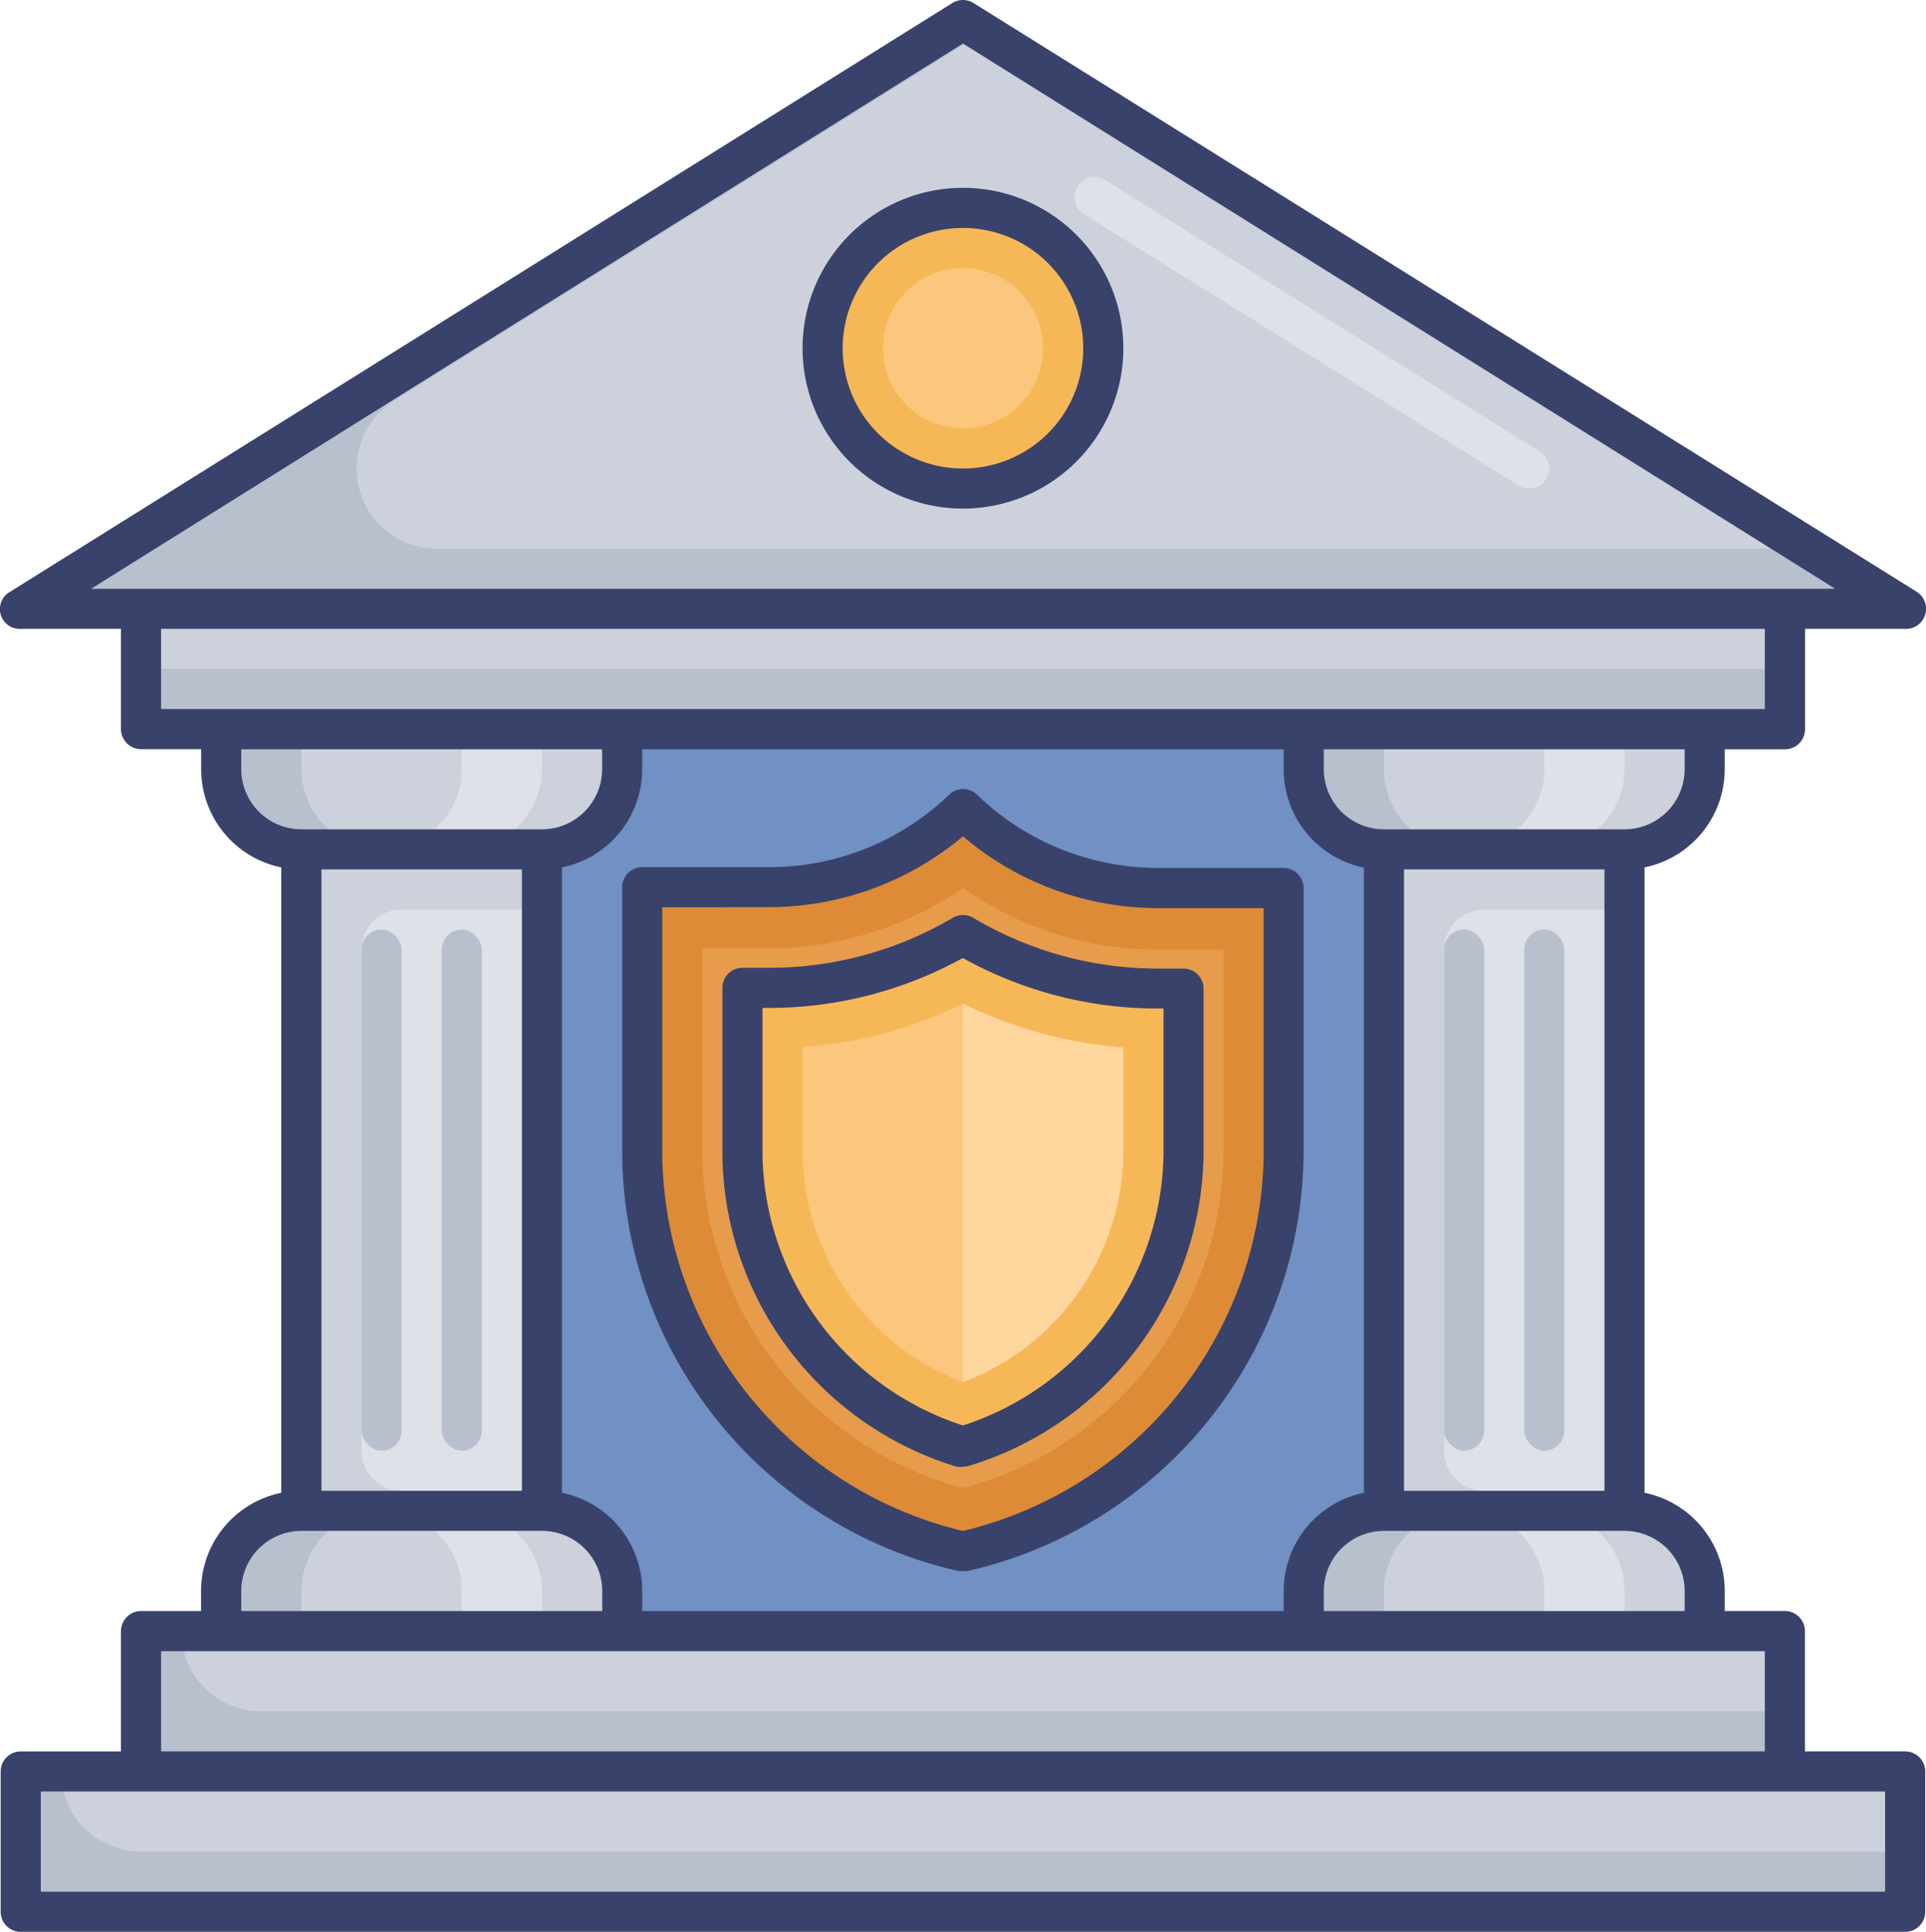 <svg xmlns="http://www.w3.org/2000/svg" width="59.815" height="60" viewBox="0 0 59.815 60">
  <g id="bank_insurance_protection_shield_building_finance" data-name="bank, insurance, protection, shield, building, finance" transform="translate(0.035 0.372)">
    <rect id="Прямоугольник_222" data-name="Прямоугольник 222" width="26.149" height="28.016" transform="translate(16.797 22.273)" fill="#7190c4"/>
    <path id="Контур_691" data-name="Контур 691" d="M77.452,36v1.245a2.49,2.49,0,0,1-2.49,2.49H67.49A2.49,2.49,0,0,1,65,37.245V36Z" transform="translate(-24.545 -13.727)" fill="#b8c0ce"/>
    <path id="Контур_692" data-name="Контур 692" d="M78.961,36v1.245a2.49,2.49,0,0,1-2.49,2.49H71.49A2.49,2.49,0,0,1,69,37.245V36Z" transform="translate(-26.055 -13.727)" fill="#ccd1dc"/>
    <path id="Контур_693" data-name="Контур 693" d="M77.981,36v1.245a2.49,2.49,0,0,1-2.49,2.49H73a2.49,2.49,0,0,0,2.49-2.49V36Z" transform="translate(-27.564 -13.727)" fill="#dee1e7"/>
    <path id="Контур_694" data-name="Контур 694" d="M77.452,78.736V77.49A2.49,2.49,0,0,0,74.961,75H67.49A2.49,2.49,0,0,0,65,77.49v1.245Z" transform="translate(-24.545 -28.446)" fill="#b8c0ce"/>
    <path id="Контур_695" data-name="Контур 695" d="M78.961,78.736V77.49A2.49,2.49,0,0,0,76.471,75H71.49A2.49,2.49,0,0,0,69,77.49v1.245Z" transform="translate(-26.055 -28.446)" fill="#ccd1dc"/>
    <path id="Контур_696" data-name="Контур 696" d="M77.981,78.736V77.49A2.49,2.49,0,0,0,75.49,75H73a2.49,2.49,0,0,1,2.49,2.49v1.245Z" transform="translate(-27.564 -28.446)" fill="#dee1e7"/>
    <rect id="Прямоугольник_223" data-name="Прямоугольник 223" width="7.471" height="20.545" transform="translate(42.945 26.008)" fill="#ccd1dc"/>
    <path id="Контур_697" data-name="Контур 697" d="M73.245,45H77.6V63.055H73.245A1.245,1.245,0,0,1,72,61.81V46.245A1.245,1.245,0,0,1,73.245,45Z" transform="translate(-27.187 -17.124)" fill="#dee1e7"/>
    <rect id="Прямоугольник_224" data-name="Прямоугольник 224" width="1.245" height="16.187" rx="0.623" transform="translate(47.303 28.499)" fill="#b8c0ce"/>
    <rect id="Прямоугольник_225" data-name="Прямоугольник 225" width="1.245" height="16.187" rx="0.623" transform="translate(44.813 28.499)" fill="#b8c0ce"/>
    <path id="Контур_698" data-name="Контур 698" d="M23.452,36v1.245a2.49,2.49,0,0,1-2.49,2.49H13.49A2.49,2.49,0,0,1,11,37.245V36Z" transform="translate(-4.165 -13.727)" fill="#b8c0ce"/>
    <path id="Контур_699" data-name="Контур 699" d="M24.961,36v1.245a2.49,2.49,0,0,1-2.49,2.49H17.49A2.49,2.49,0,0,1,15,37.245V36Z" transform="translate(-5.674 -13.727)" fill="#ccd1dc"/>
    <path id="Контур_700" data-name="Контур 700" d="M23.981,36v1.245a2.49,2.49,0,0,1-2.49,2.49H19a2.49,2.49,0,0,0,2.49-2.49V36Z" transform="translate(-7.184 -13.727)" fill="#dee1e7"/>
    <path id="Контур_701" data-name="Контур 701" d="M23.452,78.736V77.49A2.49,2.49,0,0,0,20.961,75H13.49A2.49,2.49,0,0,0,11,77.49v1.245Z" transform="translate(-4.165 -28.446)" fill="#b8c0ce"/>
    <path id="Контур_702" data-name="Контур 702" d="M24.961,78.736V77.49A2.49,2.49,0,0,0,22.471,75H17.49A2.49,2.49,0,0,0,15,77.49v1.245Z" transform="translate(-5.674 -28.446)" fill="#ccd1dc"/>
    <path id="Контур_703" data-name="Контур 703" d="M23.981,78.736V77.49A2.49,2.49,0,0,0,21.49,75H19a2.49,2.49,0,0,1,2.49,2.49v1.245Z" transform="translate(-7.184 -28.446)" fill="#dee1e7"/>
    <rect id="Прямоугольник_226" data-name="Прямоугольник 226" width="7.471" height="20.545" transform="translate(9.326 26.008)" fill="#ccd1dc"/>
    <path id="Контур_704" data-name="Контур 704" d="M19.245,45H23.6V63.055H19.245A1.245,1.245,0,0,1,18,61.81V46.245A1.245,1.245,0,0,1,19.245,45Z" transform="translate(-6.807 -17.124)" fill="#dee1e7"/>
    <rect id="Прямоугольник_227" data-name="Прямоугольник 227" width="58.523" height="4.358" transform="translate(0.609 54.647)" fill="#b8c0ce"/>
    <path id="Контур_705" data-name="Контур 705" d="M3,88H60.278v2.49H5.49A2.49,2.49,0,0,1,3,88Z" transform="translate(-1.145 -33.353)" fill="#ccd1dc"/>
    <rect id="Прямоугольник_228" data-name="Прямоугольник 228" width="51.052" height="4.358" transform="translate(4.345 50.289)" fill="#b8c0ce"/>
    <path id="Контур_706" data-name="Контур 706" d="M9,81H58.807v2.49H11.49A2.49,2.49,0,0,1,9,81Z" transform="translate(-3.41 -30.711)" fill="#ccd1dc"/>
    <rect id="Прямоугольник_229" data-name="Прямоугольник 229" width="51.052" height="3.736" transform="translate(4.345 18.537)" fill="#ccd1dc"/>
    <rect id="Прямоугольник_230" data-name="Прямоугольник 230" width="51.052" height="1.868" transform="translate(4.345 20.405)" fill="#b8c0ce"/>
    <path id="Контур_707" data-name="Контур 707" d="M59.523,18.912H1l2.988-1.868L30.262.62l.623.392L56.535,17.044Z" transform="translate(-0.391 -0.374)" fill="#b8c0ce"/>
    <path id="Контур_708" data-name="Контур 708" d="M62.858,17.282H20.241a2.49,2.49,0,0,1-1.32-4.6L37.207,1.25Z" transform="translate(-6.713 -0.612)" fill="#ccd1dc"/>
    <circle id="Эллипс_23" data-name="Эллипс 23" cx="4.358" cy="4.358" r="4.358" transform="translate(25.513 6.085)" fill="#f6b756"/>
    <circle id="Эллипс_24" data-name="Эллипс 24" cx="2.49" cy="2.49" r="2.49" transform="translate(27.381 7.953)" fill="#fac77d"/>
    <path id="Контур_709" data-name="Контур 709" d="M67.674,18.127a.623.623,0,0,1-.33-.093L53.822,9.591a.624.624,0,0,1,.66-1.058L68,16.975a.623.623,0,0,1-.33,1.152Z" transform="translate(-20.215 -3.325)" fill="#dee1e7"/>
    <path id="Контур_710" data-name="Контур 710" d="M41.961,63.036h0A12.788,12.788,0,0,1,32,50.715V42.447h3.929A8.654,8.654,0,0,0,41.961,40h0a8.673,8.673,0,0,0,6.033,2.49h3.929v8.224A12.788,12.788,0,0,1,41.961,63.036Z" transform="translate(-12.09 -15.237)" fill="#dd8b37"/>
    <path id="Контур_711" data-name="Контур 711" d="M43.094,62.564A10.889,10.889,0,0,1,35,52.2V45.8h2.061a10.677,10.677,0,0,0,6.033-1.868,10.628,10.628,0,0,0,6.033,1.911h2.061V52.2a10.889,10.889,0,0,1-8.094,10.366Z" transform="translate(-13.223 -16.72)" fill="#e69c4b"/>
    <path id="Контур_712" data-name="Контур 712" d="M43.848,62.154A9.619,9.619,0,0,1,37,53.089V47.934h.816a11.767,11.767,0,0,0,6.033-1.644,11.891,11.891,0,0,0,6.033,1.687H50.7v5.136A9.619,9.619,0,0,1,43.848,62.154Z" transform="translate(-13.977 -17.611)" fill="#f6b756"/>
    <path id="Контур_713" data-name="Контур 713" d="M44.981,61.454A7.7,7.7,0,0,1,40,54.376V51.045A13.653,13.653,0,0,0,44.981,49.7a13.66,13.66,0,0,0,4.981,1.363v3.312A7.7,7.7,0,0,1,44.981,61.454Z" transform="translate(-15.11 -18.898)" fill="#fac77d"/>
    <path id="Контур_714" data-name="Контур 714" d="M48,49.7a13.66,13.66,0,0,0,4.981,1.363v3.312A7.7,7.7,0,0,1,48,61.454Z" transform="translate(-18.129 -18.898)" fill="#ffd69e"/>
    <path id="Контур_715" data-name="Контур 715" d="M41.584,63.279a.623.623,0,0,1-.149,0A13.411,13.411,0,0,1,31,50.335V42.042a.623.623,0,0,1,.623-.623h3.929a8.05,8.05,0,0,0,5.6-2.248.623.623,0,0,1,.872,0,8.094,8.094,0,0,0,5.6,2.272h3.916a.623.623,0,0,1,.623.623v8.268A13.411,13.411,0,0,1,41.733,63.279a.622.622,0,0,1-.149,0ZM32.245,42.665v7.67a12.165,12.165,0,0,0,9.339,11.7,12.165,12.165,0,0,0,9.339-11.7V42.69H47.617a9.339,9.339,0,0,1-6.033-2.229,9.382,9.382,0,0,1-6.033,2.2Z" transform="translate(-11.713 -14.857)" fill="#39426a"/>
    <path id="Контур_716" data-name="Контур 716" d="M43.471,62.412a.7.7,0,0,1-.193,0A10.254,10.254,0,0,1,36,52.706V47.538a.623.623,0,0,1,.623-.623h.816a11.207,11.207,0,0,0,5.722-1.556.623.623,0,0,1,.623,0,11.207,11.207,0,0,0,5.709,1.581h.828a.623.623,0,0,1,.623.623v5.149a10.254,10.254,0,0,1-7.278,9.669.7.7,0,0,1-.193.031ZM37.245,48.161v4.545a9,9,0,0,0,6.226,8.424A9,9,0,0,0,49.7,52.706V48.18H49.5a12.452,12.452,0,0,1-6.033-1.569,12.452,12.452,0,0,1-6.039,1.55Z" transform="translate(-13.6 -17.228)" fill="#39426a"/>
    <path id="Контур_717" data-name="Контур 717" d="M59.133,54.025H56.02V50.289a.623.623,0,0,0-.623-.623H53.529v-.623a3.113,3.113,0,0,0-2.491-3.051V26.569a3.113,3.113,0,0,0,2.49-3.051V22.9H55.4a.623.623,0,0,0,.623-.623V19.16h3.113a.624.624,0,0,0,.355-1.152L30.2-.277a.623.623,0,0,0-.66,0L.279,18.008a.615.615,0,0,0,.33,1.152H3.722v3.113a.623.623,0,0,0,.623.623H6.213v.623A3.113,3.113,0,0,0,8.7,26.569V45.993a3.113,3.113,0,0,0-2.49,3.051v.623H4.345a.623.623,0,0,0-.623.623v3.736H.609a.623.623,0,0,0-.623.623v4.358a.623.623,0,0,0,.623.623H59.133a.623.623,0,0,0,.623-.623V54.647A.623.623,0,0,0,59.133,54.025Zm-6.848-4.981v.623H41.078v-.623a1.868,1.868,0,0,1,1.868-1.868h7.471A1.868,1.868,0,0,1,52.284,49.044Zm-32.375.623v-.623a3.113,3.113,0,0,0-2.491-3.051V26.569a3.113,3.113,0,0,0,2.49-3.051V22.9H39.832v.623a3.113,3.113,0,0,0,2.491,3.051V45.993a3.113,3.113,0,0,0-2.49,3.051v.623ZM9.948,26.631h6.226v19.3H9.948Zm39.846,19.3H43.568v-19.3h6.226Zm2.49-22.413a1.868,1.868,0,0,1-1.868,1.868H42.945a1.868,1.868,0,0,1-1.868-1.868V22.9H52.284ZM29.871.98,56.96,17.915H2.795ZM4.968,19.16H54.775v2.49H4.968Zm2.49,4.358V22.9H18.664v.623A1.868,1.868,0,0,1,16.8,25.386H9.326A1.868,1.868,0,0,1,7.458,23.518Zm0,25.526a1.868,1.868,0,0,1,1.868-1.868H16.8a1.868,1.868,0,0,1,1.868,1.868v.623H7.458Zm-2.49,1.868H54.775v3.113H4.968ZM58.51,58.383H1.232V55.27H58.51Z" transform="translate(0 0)" fill="#39426a"/>
    <path id="Контур_718" data-name="Контур 718" d="M44.981,18.961A4.981,4.981,0,1,0,40,13.981,4.981,4.981,0,0,0,44.981,18.961Zm0-8.716a3.736,3.736,0,1,1-3.736,3.736A3.736,3.736,0,0,1,44.981,10.245Z" transform="translate(-15.11 -3.537)" fill="#39426a"/>
    <rect id="Прямоугольник_231" data-name="Прямоугольник 231" width="1.245" height="16.187" rx="0.623" transform="translate(13.684 28.499)" fill="#b8c0ce"/>
    <rect id="Прямоугольник_232" data-name="Прямоугольник 232" width="1.245" height="16.187" rx="0.623" transform="translate(11.193 28.499)" fill="#b8c0ce"/>
  </g>
</svg>
